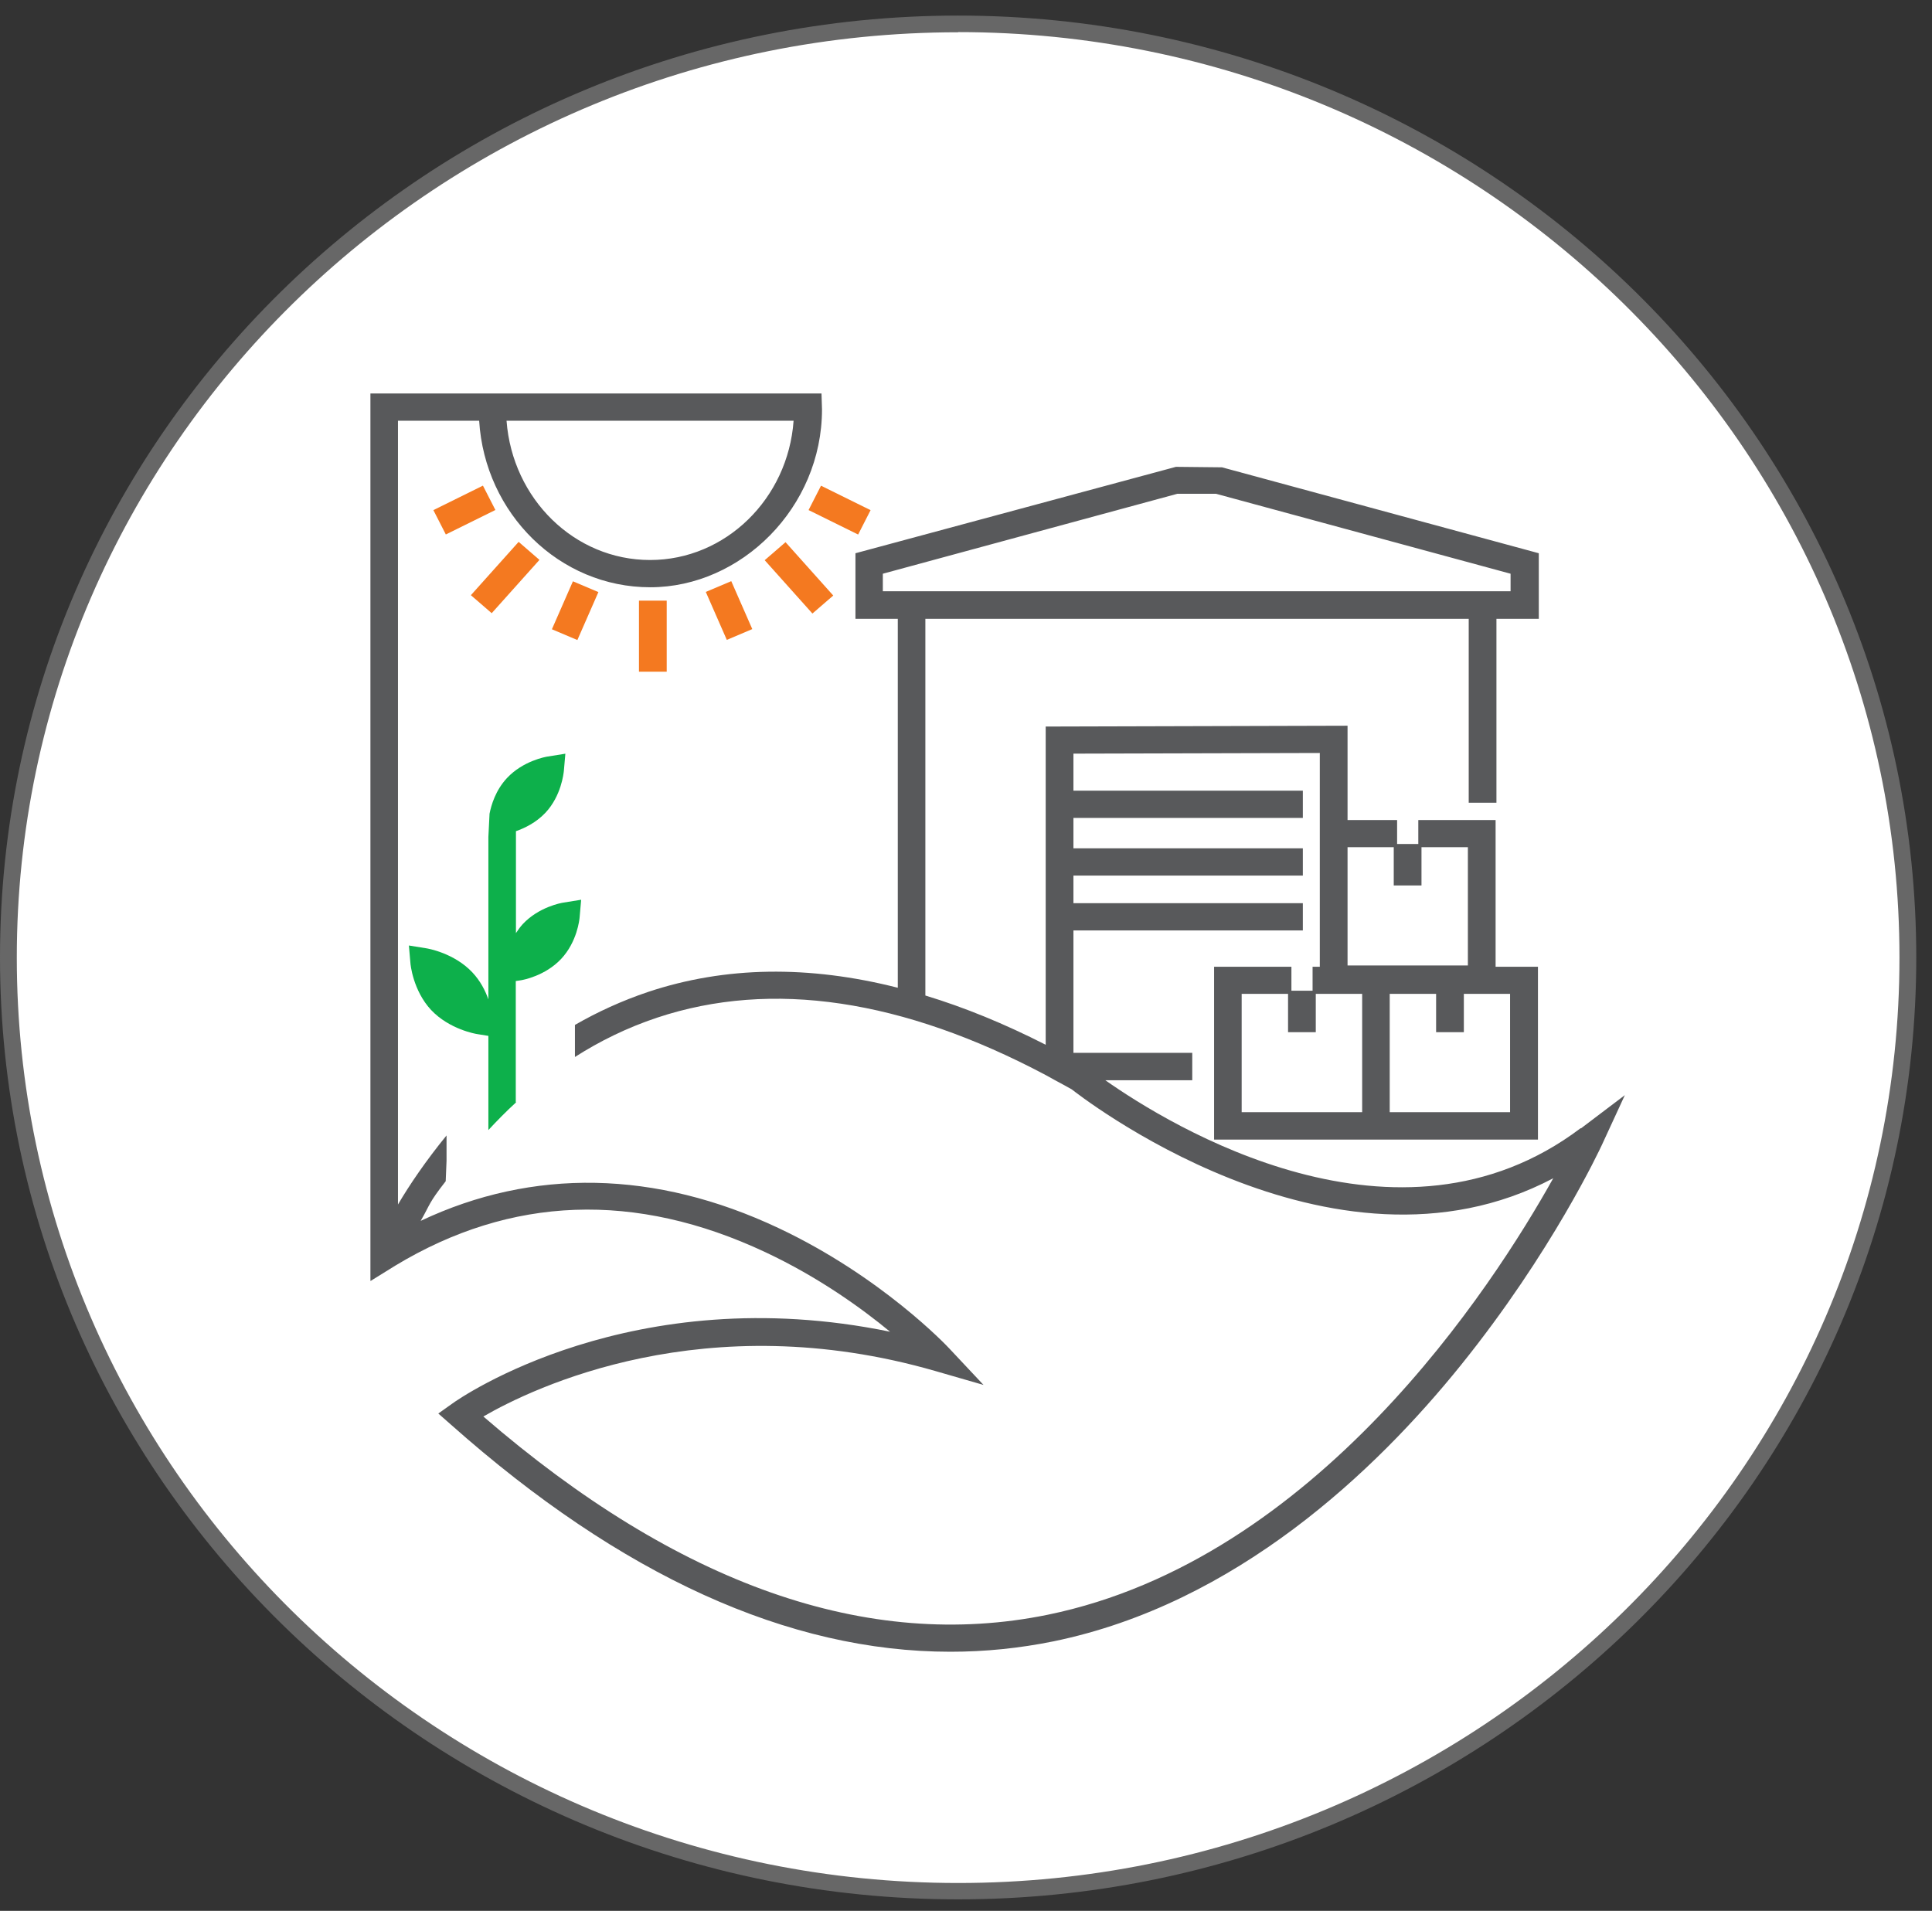 <svg width="92" height="91" viewBox="0 0 92 91" fill="none" xmlns="http://www.w3.org/2000/svg">
<rect x="0" y="0" width="92" height="91" fill="#333333" stroke="none"/>
<path d="M45.626 90.058C70.603 90.058 90.851 70.152 90.851 45.596C90.851 21.041 70.603 1.135 45.626 1.135C20.648 1.135 0.4 21.041 0.4 45.596C0.4 70.152 20.648 90.058 45.626 90.058Z" fill="white"/>
<path d="M45.626 90.452C20.472 90.452 0 70.334 0 45.597C0 20.86 20.464 0.742 45.626 0.742C70.787 0.742 91.251 20.86 91.251 45.597C91.251 70.334 70.787 90.452 45.626 90.452ZM45.626 1.537C20.912 1.537 0.8 21.301 0.8 45.605C0.8 69.909 20.904 89.673 45.626 89.673C70.347 89.673 90.451 69.909 90.451 45.605C90.451 21.301 70.339 1.529 45.626 1.529V1.537Z" fill="#676767"/>
<path d="M31.748 28.604H30.427V31.988H31.748V28.604Z" fill="#F47920"/>
<path d="M34.822 27.676L33.609 28.189L34.61 30.473L35.823 29.959L34.822 27.676Z" fill="#F47920"/>
<path d="M37.406 25.82L36.414 26.678L38.687 29.218L39.679 28.361L37.406 25.82Z" fill="#F47920"/>
<path d="M39.096 23.13L38.503 24.291L40.864 25.456L41.456 24.295L39.096 23.13Z" fill="#F47920"/>
<path d="M27.282 27.683L26.281 29.967L27.494 30.48L28.495 28.197L27.282 27.683Z" fill="#F47920"/>
<path d="M24.697 25.805L22.423 28.344L23.414 29.202L25.688 26.663L24.697 25.805Z" fill="#F47920"/>
<path d="M22.997 23.127L20.637 24.293L21.23 25.453L23.59 24.287L22.997 23.127Z" fill="#F47920"/>
<path d="M24.561 52.486V47.75V46.719L24.777 46.687C24.897 46.672 25.962 46.475 26.722 45.665C27.482 44.854 27.594 43.792 27.602 43.674L27.674 42.848L26.842 42.982C26.722 42.997 25.657 43.194 24.897 44.004C24.769 44.146 24.665 44.288 24.569 44.437V39.583C24.977 39.441 25.521 39.181 25.97 38.709C26.73 37.899 26.834 36.837 26.85 36.719L26.922 35.893L26.09 36.026C25.97 36.042 24.905 36.239 24.145 37.049C23.593 37.639 23.392 38.347 23.312 38.749L23.256 39.858V47.592C23.112 47.183 22.88 46.719 22.496 46.31C21.624 45.381 20.359 45.169 20.303 45.161L19.471 45.027L19.543 45.853C19.543 45.908 19.663 47.167 20.527 48.096C21.4 49.024 22.664 49.237 22.72 49.245L23.256 49.331V51.164V53.816C23.665 53.375 24.105 52.927 24.577 52.494L24.561 52.486Z" fill="#0DB04B"/>
<path d="M75.269 53.727C66.578 60.289 55.717 53.609 52.636 51.445H56.774V50.139H51.116V44.309H62.04V43.011H51.116V41.697H62.04V40.399H51.116V38.951H62.04V37.653H51.116V35.89L62.848 35.859V39.053V46.04H62.504V47.181H61.496V46.04H57.814V54.27H73.236V46.04H71.219V39.053H67.538V40.194H66.529V39.053H64.169V34.561L49.795 34.6V49.754C47.834 48.754 45.93 47.975 44.065 47.409V29.47H69.939V38.227H71.259V29.47H73.276V26.347L58.19 22.255L55.997 22.232L40.736 26.347V29.47H42.752V47.039C38.511 45.961 34.533 46.016 30.868 47.236C29.603 47.661 28.443 48.196 27.378 48.809V50.336C28.547 49.589 29.851 48.943 31.292 48.463C36.75 46.646 43 47.59 49.803 51.201L50.259 51.453C50.515 51.595 50.779 51.728 51.035 51.878C51.172 51.98 63.392 61.697 73.964 56.111C71.075 61.288 62.672 74.278 49.891 76.898C41.32 78.653 32.292 75.474 23.017 67.457C25.394 66.08 33.589 62.13 44.545 65.293L46.834 65.954L45.217 64.231C45.089 64.089 41.96 60.785 37.062 58.479C31.22 55.725 25.37 55.615 20.032 58.141C20.496 57.338 20.392 57.315 21.224 56.253L21.264 55.277V54.073C20.28 55.277 19.495 56.434 18.951 57.362V20.037H22.817C23.089 24.458 26.634 27.967 30.964 27.967C35.294 27.967 39.143 24.167 39.143 19.494L39.119 18.738H17.639V60.997H17.655L18.823 60.273C24.329 56.945 30.259 56.725 36.454 59.636C38.967 60.816 41.024 62.295 42.384 63.42C30.099 60.887 21.896 66.575 21.536 66.843L20.872 67.315L21.48 67.85C29.579 75.041 37.55 78.66 45.257 78.66C46.906 78.66 48.539 78.495 50.163 78.165C58.87 76.379 65.513 70.037 69.555 65.025C73.908 59.628 76.189 54.718 76.285 54.514L77.374 52.153L75.285 53.735L75.269 53.727ZM64.857 52.964H59.127V47.33H61.336V49.156H62.656V47.33H64.865V52.964H64.857ZM71.908 47.33V52.964H66.177V47.33H68.386V49.156H69.707V47.33H71.916H71.908ZM64.161 40.344H66.369V42.169H67.69V40.344H69.899V45.977H64.169V40.344H64.161ZM42.04 28.156V27.322L56.069 23.514H57.902L71.932 27.322V28.156H42.032H42.04ZM30.668 20.037H37.79C37.526 23.742 34.557 26.669 30.956 26.669C27.354 26.669 24.401 23.758 24.121 20.037H30.66H30.668Z" fill="#58595B"/>
</svg>
